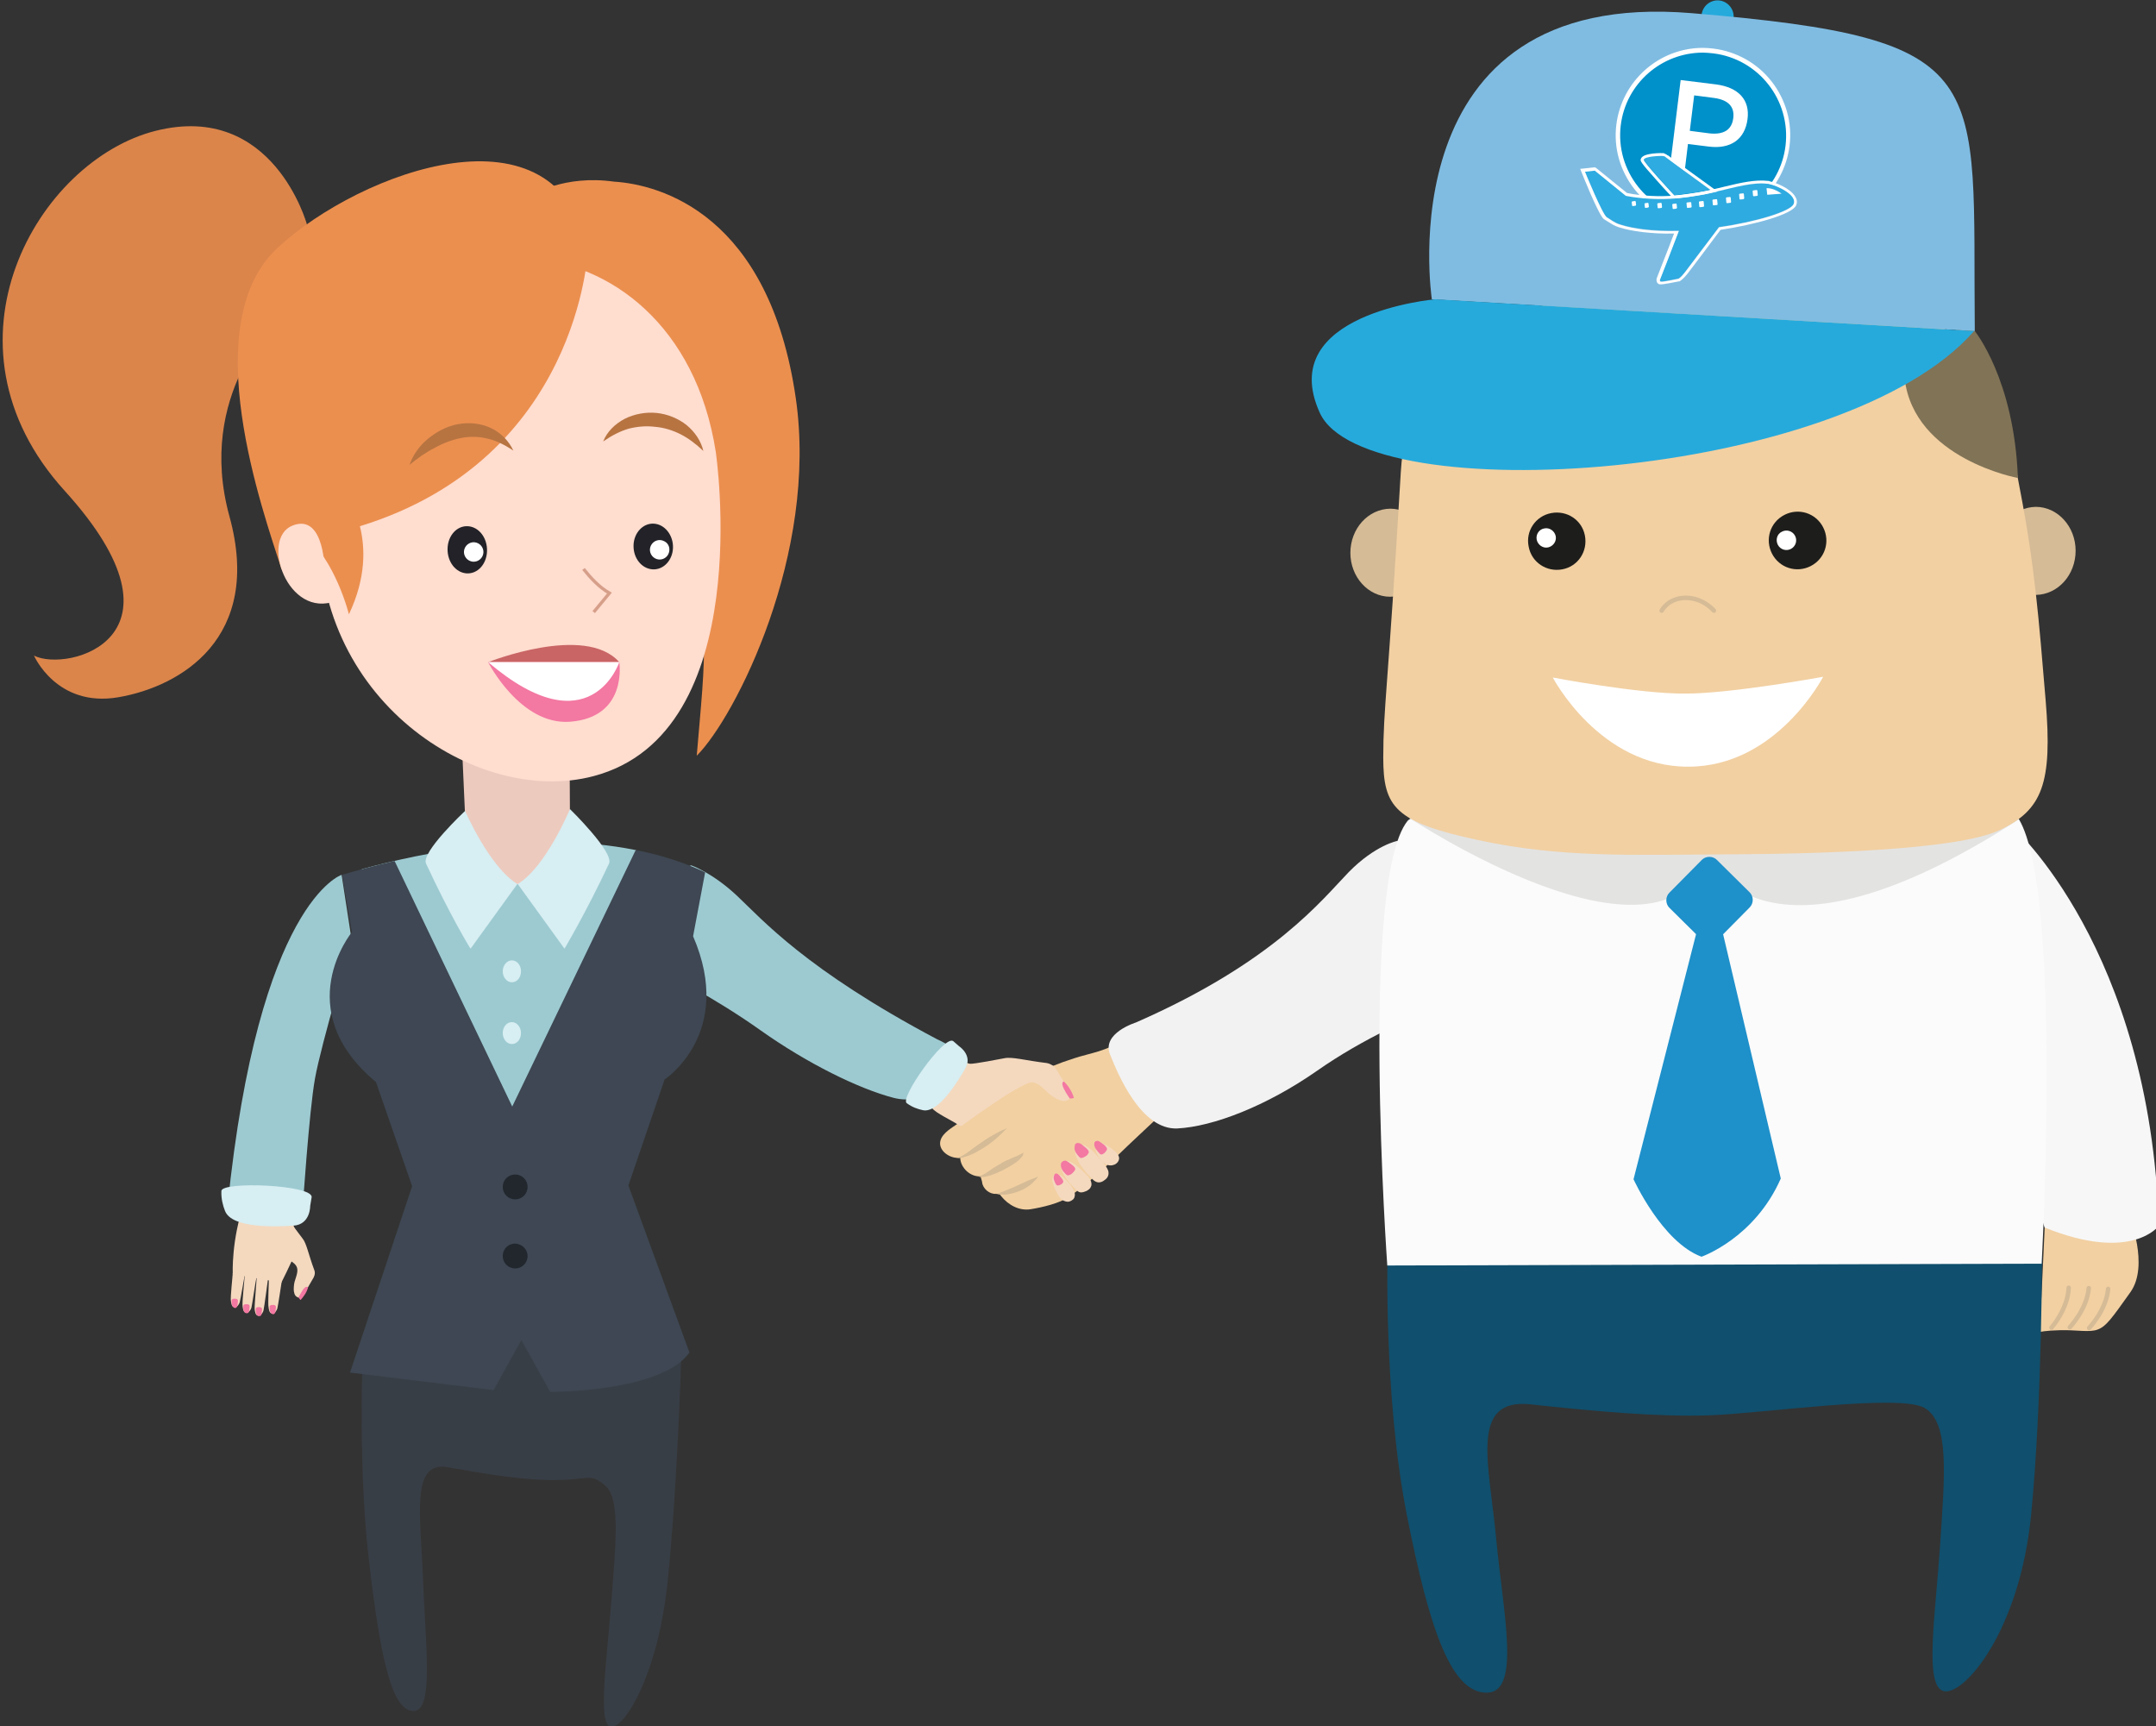 <?xml version="1.0" encoding="utf-8"?>
<!-- Generator: Adobe Illustrator 23.0.2, SVG Export Plug-In . SVG Version: 6.00 Build 0)  -->
<svg version="1.1" id="Layer_1" xmlns="http://www.w3.org/2000/svg" xmlns:xlink="http://www.w3.org/1999/xlink" x="0px" y="0px"
	 viewBox="0 0 590.1 472.4" style="enable-background:new 0 0 590.1 472.4;" xml:space="preserve">
<rect x="0" y="0" width="590.1" height="472.4" fill="#333333" stroke="none"/>
<style type="text/css">
	.st0{fill:#F2D0A2;}
	.st1{fill:#D5BB96;}
	.st2{fill:none;stroke:#D5BB96;stroke-width:1.218;stroke-linecap:round;stroke-miterlimit:10;}
	.st3{fill:#F7F7F7;}
	.st4{fill:#F2F2F2;}
	.st5{fill:#104F6D;}
	.st6{fill:#FBFBFB;}
	.st7{fill:#E3E3E2;}
	.st8{fill:#1E90CA;}
	.st9{fill:#817356;}
	.st10{fill:#1D1D1B;}
	.st11{fill:#FFFFFF;}
	.st12{fill:#26AADC;}
	.st13{fill:#80BCE2;}
	.st14{fill:#0090CA;}
	.st15{fill:#2EABE1;}
	.st16{fill:#F4D9BF;}
	.st17{fill:#F378A2;}
	.st18{fill:#9DCAD1;}
	.st19{fill:#383E46;}
	.st20{fill:#3E4753;}
	.st21{fill:#D7EEF2;}
	.st22{fill:#DB854B;}
	.st23{fill:#EB8F4F;}
	.st24{fill:#EDCABE;}
	.st25{fill:#FFDDCF;}
	.st26{fill:none;stroke:#D69F8A;stroke-width:0.876;stroke-miterlimit:10;}
	.st27{fill:#222228;}
	.st28{fill:#B77441;}
	.st29{fill:#C96565;}
	.st30{fill:#22272E;}
</style>
<g>
	<g>
		<path class="st0" d="M316.9,305.8c-3.6,3.4-7.3,6.8-10.9,10.3c-4.3,4-8.6,8.1-13.4,11.4c-2.6,1.8-7.4,2.9-10.5,3.4
			s-6.1-1.1-8.1-3.6c-0.1-0.2-0.3-0.4-0.5-0.5c-0.3-0.1-0.6-0.1-0.9-0.1c-1.8,0.1-3.6-1.4-3.8-3.2c0-0.3-0.4-1.3-0.4-1.6
			c-2.8,0.2-5.5-2.3-5.6-5.1c-2.4,0.4-5.5-1.5-5.5-3.9c0-2.3,2.6-3.9,4.5-5.2c4.3-2.8,9.1-6.7,13.8-9.4c5.9-3.4,9.6-5.9,18.4-8.7
			c4.5-1.5,9.5-2,13-5.2c3.5,5.7,8.3,14.6,11.3,20.7C318,305.3,317.2,305.9,316.9,305.8z"/>
		<g>
			<g>
				<path class="st1" d="M275.7,308.7c0,0-0.3,0.1-0.7,0.3c-0.4,0.2-1,0.4-1.7,0.8c-1.4,0.7-3.1,1.7-4.8,2.9
					c-0.8,0.6-1.7,1.2-2.4,1.7c-0.4,0.3-0.7,0.6-1.1,0.8c-0.3,0.3-0.6,0.5-1,0.7c-0.6,0.4-1.2,0.7-1.6,0.8c-0.4,0.2-0.7,0.1-0.7,0.1
					s0.2,0.1,0.7,0.1c0.5,0,1.1-0.1,1.9-0.4c0.4-0.1,0.8-0.3,1.2-0.4c0.4-0.2,0.8-0.4,1.3-0.6c0.8-0.4,1.7-1,2.6-1.5
					c1.7-1.1,3.3-2.4,4.4-3.5c0.6-0.5,1-1,1.3-1.3C275.5,308.9,275.7,308.7,275.7,308.7z"/>
				<path class="st1" d="M280.1,315.4c0,0-0.2,0.1-0.5,0.3c-0.3,0.2-0.8,0.4-1.4,0.7c-0.6,0.2-1.3,0.5-2.1,0.9
					c-0.8,0.3-1.6,0.7-2.3,1.2c-0.8,0.4-1.5,0.9-2.2,1.3c-0.3,0.2-0.7,0.5-1,0.7c-0.3,0.2-0.6,0.4-0.9,0.6c-0.6,0.3-1,0.6-1.4,0.7
					c-0.2,0.1-0.3,0.1-0.4,0.1c-0.1,0-0.2,0-0.2,0s0.1,0,0.2,0.1c0.1,0,0.3,0.1,0.5,0.1c0.4,0,1,0,1.7-0.2c0.3-0.1,0.7-0.2,1.1-0.3
					c0.4-0.1,0.7-0.3,1.1-0.4c0.8-0.3,1.6-0.7,2.4-1.1c0.8-0.4,1.6-0.9,2.3-1.3c0.7-0.4,1.4-0.9,1.9-1.4c0.5-0.5,0.9-0.9,1.1-1.3
					C280.1,315.7,280.1,315.4,280.1,315.4z"/>
				<path class="st1" d="M284.1,322c0,0-0.2,0-0.5,0.2c-0.3,0.1-0.8,0.3-1.3,0.5c-1.1,0.4-2.5,1.1-3.8,1.7c-1.4,0.6-2.7,1.2-3.8,1.6
					c-0.5,0.2-1,0.4-1.3,0.5c-0.3,0.1-0.5,0.2-0.5,0.2s0.2,0.1,0.5,0.1c0.2,0,0.4,0.1,0.6,0.1c0.2,0,0.5,0,0.8,0
					c0.6,0,1.3-0.1,2.1-0.3c0.4-0.1,0.7-0.2,1.1-0.3c0.4-0.1,0.7-0.3,1.1-0.4c0.4-0.2,0.7-0.3,1.1-0.5c0.3-0.2,0.7-0.4,1-0.6
					c0.6-0.4,1.2-0.8,1.6-1.3c0.4-0.4,0.8-0.8,1-1C284,322.1,284.1,322,284.1,322z"/>
			</g>
		</g>
	</g>
	<g>
		<path class="st0" d="M582.8,332.9c0,0,5.5,13.4,0.3,20.7c-5.2,7.3-6.6,9.3-8.9,10.2c-2.2,0.9-5.9,0.1-10.2,0.2
			c-4.3,0.1-5.7,0.5-5.7,0.5l1.7-36.3L582.8,332.9z"/>
		<path class="st2" d="M571.8,363.4c0,0,4.7-4.9,5.2-10.7"/>
		<path class="st2" d="M566.5,363.2c0,0,4.7-4.9,5.2-10.7"/>
		<path class="st2" d="M561.5,363.3c0,0,4.5-5.1,4.7-10.9"/>
		<path class="st3" d="M550.8,226.2c0,0,37.7,33.3,40.1,109.2c0,0-7.3,10.2-31.3,0.5l-12.2-37L550.8,226.2z"/>
	</g>
	<g>
		<path class="st4" d="M382.5,230.1c0,0-6,1.1-13.3,8.5c-7.3,7.5-20.4,24.6-58.3,41.2c0,0-9.4,2.9-7.1,8.7
			c2.3,5.8,8.6,20.7,18.4,20.3c9.8-0.5,24.4-6.1,38.3-15.8c25-17.5,57.1-25.8,63.1-26.9L382.5,230.1z"/>
	</g>
	<g>
		<path class="st5" d="M379.8,341.8c0,0-1.2,39.9,5.2,72.5s12.4,48.9,21.9,48.9c9.5,0,4.5-21.8,2.6-42.2
			c-1.9-20.4-7.4-38.5,9.4-36.7c16.8,1.8,34.5,3.5,49,3c14.5-0.5,52.1-6,58.9-2c6.8,4.1,5.5,18.1,4.2,37.6
			c-1.3,19.5-4.5,39,1.2,39.9c5.7,0.9,20.6-16.8,23.7-48.1c3.1-31.3,3-73.4,3-73.4L379.8,341.8z"/>
		<path class="st6" d="M379.7,346.3l179.1-0.5c0,0,5.7-101.5-6.2-121.6c-4.8-8.1-160.6-8.2-167.4,0.5
			C372.2,241.2,379.7,346.3,379.7,346.3z"/>
		<path class="st7" d="M411,221.8l-25.3,2c0,0,68.4,45.4,81.8,10.8c0,0,14.1,35.5,85.1-10.4l-30.9,0L411,221.8z"/>
		<path class="st8" d="M465.5,250.6l-18.4,72.1c0,0,7.8,17.2,18.6,21.2c0,0,14.5-5,21.7-21.4l-17-72"/>
		<path class="st8" d="M465.9,257.3l-9-8.9c-1.1-1.1-1.1-3,0-4.1l8.9-9c1.1-1.1,3-1.1,4.1,0l9,8.9c1.1,1.1,1.1,3,0,4.1l-8.9,9
			C468.9,258.4,467,258.5,465.9,257.3z"/>
	</g>
	<path class="st1" d="M391.4,151.2c0,6.6-4.8,12-10.9,12.1c-6,0-10.9-5.4-10.9-12c0-6.6,4.8-12,10.9-12.1
		C386.5,139.2,391.4,144.6,391.4,151.2z"/>
	<path class="st1" d="M568.1,150.7c0,6.6-4.8,12-10.9,12.1c-6,0-10.9-5.4-10.9-12c0-6.6,4.8-12,10.9-12.1
		C563.2,138.7,568.1,144.1,568.1,150.7z"/>
	<path class="st0" d="M463.7,81.3c0,0-76.8-11.6-80.3,47.9c-3.5,59.5-4.8,64.5-4.8,78.1c0,13.6,3.2,17.7,26,22.6
		c22.7,4.9,42.3,4,67.2,3.9c25-0.1,63.6-1.1,75.4-6.6c11.8-5.5,14.6-12.8,12.7-35.5c-1.9-22.7-3-37-7.1-58.1
		C545,93.4,552.7,84.7,463.7,81.3z"/>
	<path class="st9" d="M540.5,90.6c0,0,10.8,13.2,11.8,40.2c0,0-28.4-5.2-31-27.2l15.4-14.6L540.5,90.6z"/>
	<g>
		<path class="st10" d="M424.6,140.4c4.3-0.8,8.4,1.9,9.2,6.2c0.8,4.3-1.9,8.4-6.2,9.2c-4.3,0.8-8.4-1.9-9.2-6.2
			C417.5,145.3,420.3,141.2,424.6,140.4z"/>
		<path class="st11" d="M422.7,144.6c1.4-0.3,2.8,0.7,3.1,2.1c0.3,1.4-0.7,2.8-2.1,3.1c-1.4,0.3-2.8-0.7-3.1-2.1
			C420.3,146.2,421.3,144.8,422.7,144.6z"/>
	</g>
	<g>
		<path class="st10" d="M488.4,140.9c3.9-2,8.6-0.5,10.6,3.4c2,3.9,0.5,8.6-3.4,10.6c-3.9,2-8.6,0.5-10.6-3.4
			C483,147.6,484.5,142.9,488.4,140.9z"/>
		<path class="st11" d="M487.7,145.5c1.3-0.7,2.9-0.2,3.6,1.1c0.7,1.3,0.2,2.9-1.1,3.6c-1.3,0.7-2.9,0.2-3.6-1.1
			C485.9,147.7,486.4,146.1,487.7,145.5z"/>
	</g>
	<path class="st11" d="M425,185.4c0,0,23.6,4.5,36.3,4.4c12.7,0,37.7-4.6,37.7-4.6s-12.7,24.6-36.9,24.6
		C437.8,209.9,425,185.4,425,185.4z"/>
	<path class="st2" d="M454.8,167.1c0,0,1.8-3.5,6.6-3.5c4.8,0,7.7,3.5,7.7,3.5"/>
	<g>
		<path class="st12" d="M474.5,4.5c0,2.4-2,4.4-4.4,4.4s-4.4-2-4.4-4.4c0-2.4,2-4.4,4.4-4.4C472.5,0.1,474.5,2.1,474.5,4.5z"/>
		<path class="st13" d="M391.9,81.9c0,0-13-85.3,71.1-78.3c84,7,76.8,17,77.5,87L391.9,81.9z"/>
		<path class="st12" d="M392.8,81.9c0,0-43.9,3.8-31.6,31c12.2,27.2,143.3,18.7,179.1-22.3L392.8,81.9z"/>
		<g>
			<path class="st14" d="M466.2,60.3c-0.9,0-1.9-0.1-2.8-0.2c-6.2-0.8-11.7-3.9-15.5-8.8c-3.8-4.9-5.5-11-4.8-17.2
				c1.4-11.7,11.3-20.5,23.1-20.5c0.9,0,1.9,0.1,2.8,0.2c6.2,0.8,11.7,3.9,15.5,8.8c3.8,4.9,5.5,11,4.8,17.2
				C487.8,51.5,477.9,60.3,466.2,60.3z"/>
			<path class="st11" d="M466.1,14.4c0.9,0,1.8,0.1,2.8,0.2c12.4,1.5,21.3,12.8,19.8,25.3c-1.4,11.5-11.2,19.9-22.5,19.9
				c-0.9,0-1.8-0.1-2.8-0.2C451,58,442.1,46.7,443.6,34.3C445,22.8,454.8,14.4,466.1,14.4 M466.1,13.1L466.1,13.1
				c-12,0-22.2,9-23.7,21c-0.8,6.3,1,12.6,4.9,17.6s9.6,8.2,15.9,9c1,0.1,1.9,0.2,2.9,0.2c12,0,22.2-9,23.7-21
				c0.8-6.3-1-12.6-4.9-17.6c-3.9-5-9.6-8.2-15.9-9C468.1,13.2,467.1,13.1,466.1,13.1L466.1,13.1z"/>
		</g>
		<path class="st11" d="M478.3,32.6c-0.7,5.5-4.6,8.3-10.7,7.5l-5.6-0.7l-0.9,7.4l-4.1-0.5l3-24.4l9.7,1.2
			C475.8,23.9,479,27.3,478.3,32.6z M474.4,32.3c0.4-3.2-1.5-5-5.3-5.5l-5.4-0.7l-1.2,9.7l5.4,0.7C471.7,36.9,474,35.6,474.4,32.3z"
			/>
		<path class="st15" d="M484.3,50.3c-8.8-1.4-20.5,6.7-39.3,3.2l-8.5-6.9l-2.7,0.3c0,0,4.8,11.8,6,12.5c0.9,0.5,2,1.5,3.7,2
			c4.5,1.4,10.2,1.8,16,1.7c-1.8,4.8-5.1,13.2-5.1,13.2s-0.2,0.6,0.2,0.7c0.5,0.1,4.8-0.8,4.8-0.8s0.6-0.3,1.8-1.8
			c1-1.4,6.6-8.7,9.3-12.3c10.6-1.5,19.6-4.4,20.4-6.3C492.1,53.2,486.1,50.6,484.3,50.3z"/>
		<path class="st11" d="M483.8,50.3c0.2,0,0.3,0,0.5,0.1c1.8,0.3,7.8,2.9,6.6,5.5c-0.8,1.9-9.8,4.8-20.4,6.3
			c-2.8,3.7-8.3,11-9.3,12.3c-1.1,1.5-1.8,1.8-1.8,1.8s-4.2,0.9-4.8,0.8c0,0,0,0,0,0c-0.5-0.1-0.2-0.7-0.2-0.7s3.3-8.4,5.1-13.2
			c-3.4,0.1-6.7,0-9.8-0.4c-2.2-0.3-4.4-0.7-6.2-1.3c-1.7-0.5-2.8-1.5-3.7-2c-1.2-0.7-6-12.5-6-12.5l2.7-0.3l8.5,6.9
			c1.1,0.2,2.2,0.4,3.3,0.5C464.8,56.1,475.6,49.3,483.8,50.3 M483.9,49.5c-3.5-0.4-7.5,0.5-12,1.6c-6.2,1.5-14,3.4-23.6,2.2
			c-1-0.1-2-0.3-3-0.5l-8.4-6.8l-0.3-0.2l-0.3,0l-2.7,0.3l-1.1,0.1l0.4,1c0,0,1.2,3,2.5,6c2.8,6.3,3.4,6.7,3.8,6.9
			c0.2,0.1,0.5,0.3,0.8,0.5c0.8,0.5,1.8,1.2,3.1,1.6c1.9,0.6,4,1,6.4,1.3c2.6,0.3,5.5,0.5,8.7,0.4c-1.8,4.8-4.7,12-4.7,12.1
			c-0.1,0.2-0.2,0.7,0,1.2c0.1,0.3,0.4,0.5,0.7,0.6c0,0,0.1,0,0.2,0c0.7,0.1,3.5-0.5,5.1-0.8l0.1,0l0.1,0c0.1-0.1,0.9-0.5,2.1-2
			c1-1.3,6.3-8.3,9.1-12.1c9.3-1.4,19.6-4.2,20.7-6.7c0.3-0.7,0.3-1.5-0.2-2.3c-1.2-2.3-5.5-4-7.1-4.3
			C484.3,49.5,484.1,49.5,483.9,49.5L483.9,49.5z"/>
		<path class="st11" d="M483.5,51.5c0,0,1.2-0.1,2.6,0.6c1.2,0.6,1.5,0.9,1.5,0.9l-3.9,0.3L483.5,51.5z"/>
		<path class="st11" d="M447.6,56.3l-0.7,0.1c-0.1,0-0.2-0.1-0.2-0.2l-0.1-0.9c0-0.1,0.1-0.2,0.2-0.2l0.7-0.1c0.1,0,0.2,0.1,0.2,0.2
			l0.1,0.9C447.7,56.2,447.7,56.3,447.6,56.3z"/>
		<path class="st11" d="M451.1,56.8l-0.7,0.1c-0.1,0-0.2-0.1-0.2-0.2l-0.1-0.9c0-0.1,0.1-0.2,0.2-0.2l0.7-0.1c0.1,0,0.2,0.1,0.2,0.2
			l0.1,0.9C451.2,56.7,451.2,56.7,451.1,56.8z"/>
		<path class="st11" d="M454.7,56.9l-0.8,0.1c-0.1,0-0.2-0.1-0.2-0.2l-0.1-1c0-0.1,0.1-0.2,0.2-0.2l0.8-0.1c0.1,0,0.2,0.1,0.2,0.2
			l0.1,1C454.9,56.8,454.8,56.9,454.7,56.9z"/>
		<path class="st11" d="M458.8,57.1l-0.8,0.1c-0.1,0-0.2-0.1-0.2-0.2l-0.1-1c0-0.1,0.1-0.2,0.2-0.2l0.8-0.1c0.1,0,0.2,0.1,0.2,0.2
			l0.1,1C459,56.9,458.9,57,458.8,57.1z"/>
		<path class="st11" d="M462.8,56.8l-0.9,0.1c-0.1,0-0.2-0.1-0.2-0.2l-0.1-1.1c0-0.1,0.1-0.2,0.2-0.2l0.9-0.1c0.1,0,0.2,0.1,0.2,0.2
			l0.1,1.1C463,56.7,462.9,56.8,462.8,56.8z"/>
		<path class="st11" d="M466.2,56.6l-0.9,0.1c-0.1,0-0.2-0.1-0.2-0.2l-0.1-1.2c0-0.1,0.1-0.2,0.2-0.2l0.9-0.1c0.1,0,0.2,0.1,0.2,0.2
			l0.1,1.2C466.4,56.5,466.3,56.6,466.2,56.6z"/>
		<path class="st11" d="M469.9,56.1l-0.9,0.1c-0.1,0-0.2-0.1-0.2-0.2l-0.1-1.2c0-0.1,0.1-0.2,0.2-0.2l0.9-0.1c0.1,0,0.2,0.1,0.2,0.2
			l0.1,1.2C470.1,56,470.1,56.1,469.9,56.1z"/>
		<path class="st11" d="M473.6,55.5l-0.9,0.1c-0.1,0-0.2-0.1-0.2-0.2l-0.1-1.2c0-0.1,0.1-0.2,0.2-0.2l0.9-0.1c0.1,0,0.2,0.1,0.2,0.2
			l0.1,1.2C473.8,55.4,473.7,55.5,473.6,55.5z"/>
		<path class="st11" d="M477.2,54.5l-0.9,0.1c-0.1,0-0.2-0.1-0.2-0.2l-0.1-1.2c0-0.1,0.1-0.2,0.2-0.2l0.9-0.1c0.1,0,0.2,0.1,0.2,0.2
			l0.1,1.2C477.4,54.3,477.3,54.4,477.2,54.5z"/>
		<path class="st11" d="M480.9,53.6l-0.9,0.1c-0.1,0-0.2-0.1-0.2-0.2l-0.1-1.2c0-0.1,0.1-0.2,0.2-0.2l0.9-0.1c0.1,0,0.2,0.1,0.2,0.2
			l0.1,1.2C481.1,53.5,481,53.6,480.9,53.6z"/>
		<path class="st15" d="M468.2,51.9c0,0-12-8.7-12.2-8.9c-0.2-0.2-0.3-0.2-0.7-0.4c-0.4-0.1-5.2,0.1-5.4,1c-0.2,0.5,8.4,9.8,8.4,9.8
			S465,52.7,468.2,51.9z"/>
		<path class="st11" d="M455.2,42.7C455.2,42.7,455.3,42.7,455.2,42.7c0.5,0.1,0.6,0.2,0.8,0.4c0.2,0.2,12.2,8.9,12.2,8.9
			c-3.2,0.8-9.9,1.5-9.9,1.5s-8.6-9.2-8.4-9.8C450.1,42.8,454.4,42.6,455.2,42.7 M455.3,41.9c-0.1,0-5.7-0.2-6.2,1.6
			c-0.2,0.5-0.2,0.8,4.3,5.8c2.1,2.4,4.3,4.7,4.3,4.7l0.3,0.3l0.4,0c0.3,0,6.8-0.7,10-1.5l1.7-0.4l-1.4-1
			c-3.3-2.4-11.9-8.6-12.2-8.9l-0.1,0c-0.2-0.2-0.4-0.3-0.9-0.5C455.4,41.9,455.4,41.9,455.3,41.9L455.3,41.9z"/>
	</g>
</g>
<g>
	<g>
		<g>
			<path class="st16" d="M70.3,349.1c0,0.6-0.7,8.4-0.6,9.2c0.1,0.7,0.2,1.5,0.8,1.7c0.2,0.1,0.4,0,0.5-0.1c0,0,0.6,0.1,1.1-1.2
				c0.2-0.7,1.2-8.4,1.3-9.1"/>
		</g>
		<g>
			<path class="st17" d="M71.4,360c0.1-0.1,0.2-0.3,0.2-0.5c0-0.3,0.1-0.6,0.1-0.9c0-0.2,0.1-0.5-0.1-0.7c-0.1-0.1-0.2-0.1-0.4-0.2
				c-0.2,0-0.4,0-0.6,0c-0.2,0-0.5,0.1-0.6,0.4c0,0.1,0,0.2,0,0.3c0,0.6,0,1.3,0.6,1.7C70.8,360.2,71.2,360.2,71.4,360"/>
		</g>
	</g>
	<g>
		<g>
			<path class="st16" d="M73.6,350c0,0.6-0.3,6.9-0.1,7.7c0.1,0.7,0.2,1.5,0.8,1.7c0.2,0.1,0.4,0,0.5-0.1c0,0,0.6,0.1,1.1-1.2
				c0.2-0.7,1.1-6.8,1.2-7.4"/>
		</g>
		<g>
			<path class="st17" d="M75.2,359.4c0.1-0.1,0.2-0.3,0.2-0.5c0-0.3,0.1-0.6,0.1-0.9c0-0.2,0.1-0.5-0.1-0.7
				c-0.1-0.1-0.2-0.1-0.4-0.2c-0.2,0-0.4,0-0.6,0c-0.2,0-0.5,0.1-0.6,0.4c0,0.1,0,0.2,0,0.3c0,0.6,0,1.3,0.6,1.7
				C74.6,359.7,75,359.7,75.2,359.4"/>
		</g>
	</g>
	<g>
		<path class="st16" d="M83.5,353.7c-0.4,0.7-0.9,1.4-1.6,1.4c-0.5,0-1-0.4-1.2-0.8c-0.2-0.5-0.3-1-0.3-1.5c0-0.9,0.1-1.8,0.4-2.6
			c0.4-1.3,1-2.8,0.2-3.9c-0.2-0.3-0.5-0.6-0.8-0.8c-2.6-2-5.4-3.5-8.3-5c-2.4-1.4-3.2-1.6-5.2-2.7c-0.2-0.1-0.7-0.2-0.8-0.5
			c-0.1-0.2-0.1-0.6-0.1-0.8c0.2-1.2,0-5.4,0.7-6.4c0.2-0.3,0.3-0.5,0.6-0.6c0.2-0.1,0.5-0.1,0.8-0.1c3.8,0.2,6.6,0.6,10.3,0.8
			c0.1,0.7,0,2.2,0.3,2.8c0.3,0.7,3.9,5.3,4.3,5.9c1.1,1.3,1.6,4.3,3.2,8.6c0.2,0.4,0.2,1,0.1,1.4c-0.1,0.4-0.3,0.8-0.5,1.1
			C84.9,351.2,84.2,352.4,83.5,353.7z"/>
	</g>
	<path class="st17" d="M84.3,352.2c-0.3-0.1-0.5-0.1-0.8,0.1c-0.4,0.3-0.8,0.9-1,1.3c-0.2,0.4-0.6,1-0.8,1.4
		c0.1,0.2,0.3,0.5,0.5,0.7c0,0,0.1,0,0.1,0c0,0,0.1,0,0.1-0.1C83.1,354.8,84.1,353.5,84.3,352.2z"/>
	<path class="st16" d="M63.7,348.6c0,0-0.4-9.6,3.2-19.5c3.6-9.9,11.5,1.6,11.5,1.6l3.8,9.3c0,0-3.6,7.9-5.2,11"/>
	<g>
		<path class="st18" d="M93.5,239.4c0,0-22.7,7.2-31.2,90.5c0,0,4.3,8.8,20.5,1.3c0,0,1.8-27.1,3.4-36c1.7-9.6,10.1-37.6,10.1-37.6
			L93.5,239.4z"/>
	</g>
	<g>
		<path class="st18" d="M189.2,236.8c0,0,5.8,2,12.6,8.4s18.8,20.2,54.7,39.2c0,0,9,3.9,6.6,7.1c-2.4,3.2-9.1,11.4-18.6,8.9
			c-9.5-2.5-23.4-9.3-36.4-18.5c-23.5-16.7-54.2-29.1-59.9-31.1L189.2,236.8z"/>
	</g>
	<path class="st19" d="M99.5,364.7c0,0-1.8,33.8,1.4,61.6s6.4,41.8,12.2,41.9c5.8,0.2,3.3-18.4,2.7-35.7c-0.6-17.3-3.6-32.8,6.7-31
		c10.3,1.8,21.1,3.7,30,3.5c8.9-0.1,9.1-2,13.2,1.6c4.1,3.6,2.9,15.5,1.6,32c-1.3,16.5-3.7,33-0.2,33.9c3.5,0.9,13.1-13.9,15.7-40.4
		c2.7-26.5,3.7-62.3,3.7-62.3l-31.6-10.2l-42.8,5.8L99.5,364.7z"/>
	<g>
		<g>
			<path class="st18" d="M117.9,326.1c-1.3-6.1-25.6-86.4-18.7-88.3c16-4.4,46.8-10.8,74.7-5.2c8.3,1.7-7.8,97.5-7.8,97.5
				L117.9,326.1z"/>
		</g>
		<path class="st20" d="M189.7,256.2l3.3-17.5c-6-2.8-12.4-4.8-19-6.1l-33.8,70.2L108,235.6c-6,1.4-11,2.8-14.4,3.8l2.7,15.7
			c0,0-17.3,21.1,6.6,41l9.9,28.5l-17,51l39.3,4.8l7.6-13.7l7.9,14.2c0,0,30.5,0.1,38.1-10.8L172,324.4l9.9-29
			C181.9,295.4,201.2,282.8,189.7,256.2z"/>
		<g>
			<path class="st21" d="M142.6,265.8c0,1.7-1.1,3-2.5,3c-1.4,0-2.5-1.4-2.5-3s1.1-3,2.5-3C141.5,262.8,142.6,264.1,142.6,265.8z"/>
			<path class="st21" d="M142.6,282.7c0,1.7-1.1,3-2.5,3c-1.4,0-2.5-1.4-2.5-3c0-1.7,1.1-3,2.5-3
				C141.5,279.7,142.6,281.1,142.6,282.7z"/>
		</g>
	</g>
	<g>
		<path class="st22" d="M84,61.4c0,0-9.2-33.7-41.4-25.6S-18.9,94,17.7,134.3s0.7,49.8-8.4,45.1c0,0,6.2,14.3,23.1,11.4
			s39.6-16.1,30.4-49.5S76,87.4,76,87.4L84,61.4z"/>
		<path class="st23" d="M190.7,206.8c2.2-26.7,4.8-41.4-5.7-60.1c-5.4-9.6-14.5-9.4-24.2-14.4c-6.7-3.5-13.3-7.2-19.9-10.9l4.9-68.1
			c0,0,8.6-5.5,22.2-3.6c12.8,0.8,42.5,9,49.8,59.2C224,151.5,201.3,196.2,190.7,206.8z"/>
		<path class="st24" d="M156,224.5l-0.2-37.1h-30.1l1.9,42.7c1,9.9,11,11.9,15.3,11.9C151.3,242,155.2,238.7,156,224.5z"/>
		<g>
			<path class="st25" d="M195.9,123.6c0,0,11.5,77-33.5,88.8c-31.9,8.4-77.5-21.1-74.9-71c2.6-49.9,34.5-71.8,57-70.7
				C166.9,71.9,190.5,89,195.9,123.6z"/>
			<path class="st26" d="M159.7,155.7c2,2.5,4.3,5,7.1,6.6c-1.4,1.7-2.9,3.5-4.3,5.2"/>
			<path class="st27" d="M184.2,149.9c-0.1,3.4-2.6,6.1-5.6,5.9c-3-0.2-5.3-3.1-5.2-6.6c0.1-3.4,2.6-6.1,5.6-5.9
				C182,143.5,184.3,146.5,184.2,149.9z"/>
			<path class="st27" d="M133.3,150.8c-0.1,3.6-2.6,6.3-5.6,6.1c-3-0.2-5.3-3.2-5.2-6.8c0.1-3.6,2.6-6.3,5.6-6.1
				C131.1,144.2,133.4,147.2,133.3,150.8z"/>
		</g>
		<g>
			<path class="st28" d="M165.1,120.8c1-2.6,3.2-4.8,5.9-6.2c2.6-1.3,5.7-1.9,8.7-1.6c3,0.3,5.9,1.5,8.2,3.3c2.3,1.9,4,4.4,4.6,7.1
				c-2-1.9-4.1-3.5-6.3-4.6c-2.2-1.1-4.5-1.8-6.9-2c-2.4-0.3-4.8-0.1-7.2,0.5C169.7,118,167.4,119.2,165.1,120.8z"/>
		</g>
		<g>
			<path class="st29" d="M133.6,181.2c0,0,26.6-10.6,35.9,0H133.6z"/>
			<path class="st17" d="M133.6,181.2c0,0,8.8,17.3,22.4,16.3c15.9-1.2,13.5-16.3,13.5-16.3H133.6z"/>
			<path class="st11" d="M133.6,181.2h35.9C169.5,181.2,161.6,205,133.6,181.2z"/>
		</g>
		<path class="st23" d="M76.1,67.7c22.7-20.9,76.7-40.8,84.8,0.8c0,0-2.3,57-62.4,75.5c1.5,5.9,1.7,14.2-3,24.1c0,0-3.7-15-12.5-22
			c-3.2-1.8-1.3,3.2-5.9,9.8C72,139.9,53.4,88.5,76.1,67.7z"/>
		<g>
			<path class="st28" d="M112.1,127.2c0.9-2.7,2.7-5.2,5-7.1c2.3-1.9,5-3.4,8.1-4c3-0.6,6.3-0.3,9.1,1c2.8,1.3,5,3.6,6.2,6.2
				c-2.4-1.6-4.8-2.8-7.2-3.3c-2.4-0.6-4.9-0.6-7.3-0.1c-2.4,0.5-4.8,1.4-7.1,2.7C116.5,123.8,114.3,125.4,112.1,127.2z"/>
		</g>
	</g>
	<g>
		<path class="st21" d="M116.6,236.3c-1.4-3.1,10.7-14.4,10.7-14.4s6.6,15.3,14.3,20l-12.8,17.7
			C128.7,259.6,123.1,250.3,116.6,236.3z"/>
		<path class="st21" d="M166.7,236.3c1.4-3.1-10.7-14.9-10.7-14.9s-6.6,15.9-14.3,20.5l12.8,17.7
			C154.5,259.6,160.1,250.3,166.7,236.3z"/>
	</g>
	<path class="st25" d="M88.9,157c0,0,0.2-16.7-8.8-13.2c-9,3.5-1.4,25.8,11.9,20.6L88.9,157z"/>
	<path class="st11" d="M130.9,148.7c-1.3-0.7-2.9-0.2-3.6,1.1s-0.2,2.9,1.1,3.6c1.3,0.7,2.9,0.2,3.6-1.1S132.2,149.4,130.9,148.7z"
		/>
	<path class="st11" d="M181.8,148.1c-1.3-0.7-2.9-0.2-3.6,1.1c-0.7,1.3-0.2,2.9,1.1,3.6c1.3,0.7,2.9,0.2,3.6-1.1
		C183.6,150.3,183.1,148.7,181.8,148.1z"/>
	<g>
		<g>
			<path class="st16" d="M292.3,297.7c0.5,0.8,1.1,1.8,0.6,2.7c-0.3,0.6-1,0.9-1.7,0.9c-0.7,0-1.3-0.3-1.9-0.6c-1-0.5-2-1.2-2.8-2
				c-1.3-1.2-2.7-2.7-4.4-2.5c-0.5,0.1-1,0.3-1.4,0.5c-3.8,1.8-7.2,4.2-10.6,6.5c-3,2-3.8,2.7-6.1,4.3c-0.3,0.2-0.7,0.7-1,0.6
				c-0.2,0-0.7-0.2-0.9-0.4c-1.2-0.9-6.2-3.2-7-4.5c-0.2-0.3-0.4-0.7-0.4-1.1c0-0.3,0.2-0.7,0.4-1c2.5-4.2,4.5-7.2,7-11.4
				c0.8,0.3,2.5,1.3,3.4,1.4c1,0.1,8.3-1.3,9.3-1.5c2.2-0.5,5.8,0.6,11.7,1.3c0.6,0.1,1.2,0.4,1.7,0.7c0.4,0.3,0.7,0.8,1,1.2
				C290.2,294.5,291.2,296.1,292.3,297.7z"/>
		</g>
		<path class="st17" d="M291.1,295.9c-0.3,0.3-0.4,0.5-0.3,1c0.1,0.6,0.6,1.5,0.9,2c0.3,0.5,0.8,1.3,1.1,1.7c0.3,0,0.7,0,1-0.1
			c0,0,0.1,0,0.1-0.1c0,0,0-0.1,0-0.1C293.4,298.7,292.3,296.9,291.1,295.9z"/>
		<g>
			<g>
				<path class="st16" d="M295.2,313.3c0.6-0.2,1.4-0.1,2,0.3c0.6,0.4,1.2,0.8,1.8,1.3c0.9,0.9,1.7,1.9,2.6,2.9
					c0.7,0.8,1.3,1.5,1.7,2.5c0.3,1,0,1.9-0.8,2.5c-0.7,0.6-1.6,1-2.5,0.6s-1.4-1.2-2-1.8c-0.6-0.5-1.4-1.7-1.9-2.3
					c-0.6-0.8-0.9-1.3-1.3-2.2c-0.3-0.7-0.6-1.3-0.5-2.1C294.2,314.3,294.4,313.6,295.2,313.3z"/>
				<path class="st16" d="M291.5,318c-0.4,0.4-0.8,0.8-0.9,1.3c-0.1,0.4-0.1,0.9,0.1,1.2c0.8,1.8,1.8,3,3.1,4.3
					c0.6,0.6,1.2,1.5,2.1,1.5c0.5,0,1-0.2,1.5-0.4c0.5-0.3,1-0.6,1.2-1.2c0.3-0.6,0.1-1.3-0.2-1.9c-0.3-0.6-0.8-1-1.2-1.5
					C297.1,321.4,293,316.6,291.5,318z"/>
				<path class="st16" d="M291.1,322.2c0.6,0.6,1.5,1.5,2,2.2c0.4,0.6,0.8,1.2,1,1.8c0.2,0.7,0.1,1.7-0.5,2.1
					c-0.9,0.7-1.6,0.7-2.6,0.2c-1-0.6-1.3-1.3-1.8-2.3c-0.4-0.7-0.7-1.4-1-2.4c-0.3-0.9-0.3-1.5,0.2-2.1c0.2-0.2,0.4-0.2,0.7-0.2
					C289.1,321.5,289.7,321,291.1,322.2z"/>
				<path class="st16" d="M301,317c-0.3-0.4-0.7-1.1-0.9-1.6c-0.2-0.6-0.3-1.1-0.1-1.7c0.5-1,0.8-1.2,1.9-0.8c1,0.4,3,1.8,3.7,2.6
					c0.4,0.5,0.6,0.7,0.7,1.3c0.1,0.9-0.7,1.8-1.6,2c-0.9,0.3-1.9,0-2.6-0.6C301.6,318,301.3,317.4,301,317z"/>
			</g>
			<path class="st17" d="M295.2,312.8c0.3,0,0.6,0.2,0.9,0.4c0.4,0.3,0.8,0.7,1.2,1c0.3,0.3,0.7,0.6,0.7,1.1c0,0.2-0.2,0.4-0.3,0.6
				c-0.2,0.3-0.5,0.5-0.9,0.7c-0.4,0.2-0.8,0.4-1.2,0.2c-0.1-0.1-0.2-0.2-0.3-0.3c-0.7-0.8-1.5-1.8-1.1-3
				C294.1,313.1,294.6,312.7,295.2,312.8z"/>
			<path class="st17" d="M300.3,312.2c0.3,0,0.5,0.1,0.8,0.3c0.3,0.2,0.7,0.5,1,0.7c0.3,0.2,0.9,0.9,0.9,1.2c0,0.2-0.1,0.4-0.2,0.5
				c-0.2,0.3-0.4,0.5-0.6,0.7c-0.3,0.2-0.6,0.4-0.9,0.3c-0.1,0-0.2-0.1-0.3-0.2c-0.6-0.6-1.6-1.7-1.5-2.7
				C299.5,312.5,299.8,312.2,300.3,312.2z"/>
			<path class="st17" d="M291.5,317.6c0.3,0,0.6,0.2,0.9,0.4c0.4,0.3,0.8,0.6,1.2,0.9c0.3,0.3,0.7,0.6,0.7,1c0,0.2-0.1,0.4-0.3,0.6
				c-0.2,0.3-0.5,0.6-0.8,0.8c-0.3,0.2-0.8,0.4-1.1,0.3c-0.1-0.1-0.3-0.2-0.4-0.3c-0.7-0.7-1.5-1.6-1.3-2.9
				C290.5,318,291,317.6,291.5,317.6z"/>
			<g>
				<path class="st17" d="M289.4,321.2c0.2,0.1,0.4,0.3,0.6,0.5c0.2,0.3,0.5,0.6,0.7,0.9c0.2,0.3,0.4,0.6,0.3,0.9
					c-0.1,0.2-0.2,0.3-0.3,0.4c-0.2,0.2-0.5,0.3-0.7,0.4c-0.3,0.1-0.7,0.2-0.9-0.1c-0.1-0.1-0.1-0.2-0.2-0.3
					c-0.3-0.7-0.8-1.5-0.3-2.4C288.6,321.2,289,321,289.4,321.2"/>
			</g>
		</g>
	</g>
	<g>
		<path class="st21" d="M260.9,284.9c0.5,0.4,1,0.9,1.6,1.4c0,0,3.7,2.4,1.8,5.9c-2,3.5-7.4,12.5-11.7,11.6
			c-1.4-0.3-2.9-0.8-4.4-1.9C246.1,300.6,258.5,283.1,260.9,284.9z"/>
	</g>
	<g>
		<g>
			<path class="st16" d="M63.7,348.4c0,0.6-0.7,6.8-0.5,7.6c0.1,0.7,0.2,1.5,0.8,1.7c0.2,0.1,0.4,0,0.5-0.1c0,0,0.6,0.1,1.1-1.2
				c0.2-0.7,1.3-7,1.4-7.6"/>
		</g>
		<g>
			<path class="st17" d="M64.8,357.7c0.1-0.1,0.2-0.3,0.2-0.5c0-0.3,0.1-0.6,0.1-0.9c0-0.2,0.1-0.5-0.1-0.7
				c-0.1-0.1-0.2-0.1-0.4-0.2c-0.2,0-0.4,0-0.6,0c-0.2,0-0.5,0.1-0.6,0.4c0,0.1,0,0.2,0,0.3c0,0.6,0,1.3,0.6,1.7
				C64.2,358,64.6,358,64.8,357.7"/>
		</g>
	</g>
	<g>
		<g>
			<path class="st16" d="M67,348.8c0,0.6-0.8,7.9-0.6,8.7c0.1,0.7,0.2,1.5,0.8,1.7c0.2,0.1,0.4,0,0.5-0.1c0,0,0.6,0.1,1.1-1.2
				c0.2-0.7,1.2-7.7,1.4-8.3"/>
		</g>
		<g>
			<path class="st17" d="M68,359.2c0.1-0.1,0.2-0.3,0.2-0.5c0-0.3,0.1-0.6,0.1-0.9c0-0.2,0.1-0.5-0.1-0.7c-0.1-0.1-0.2-0.1-0.4-0.2
				c-0.2,0-0.4,0-0.6,0c-0.2,0-0.5,0.1-0.6,0.4c0,0.1,0,0.2,0,0.3c0,0.6,0,1.3,0.6,1.7C67.5,359.4,67.8,359.4,68,359.2"/>
		</g>
	</g>
	<g>
		<path class="st21" d="M85.3,327.6c-0.1,0.8-0.3,1.6-0.4,2.4c0,0,0.1,5.1-4.6,5.4c-4.7,0.3-16.8,0.8-18.7-4c-0.6-1.5-1.1-3.4-1-5.5
			C60.7,323.2,85.6,324.2,85.3,327.6z"/>
	</g>
	<path class="st30" d="M144.4,324.8c0,1.9-1.5,3.4-3.4,3.4c-1.9,0-3.4-1.5-3.4-3.4c0-1.9,1.5-3.4,3.4-3.4
		C142.9,321.4,144.4,322.9,144.4,324.8z"/>
	<path class="st30" d="M144.4,343.7c0,1.9-1.5,3.4-3.4,3.4c-1.9,0-3.4-1.5-3.4-3.4c0-1.9,1.5-3.4,3.4-3.4
		C142.9,340.4,144.4,341.9,144.4,343.7z"/>
</g>
</svg>
